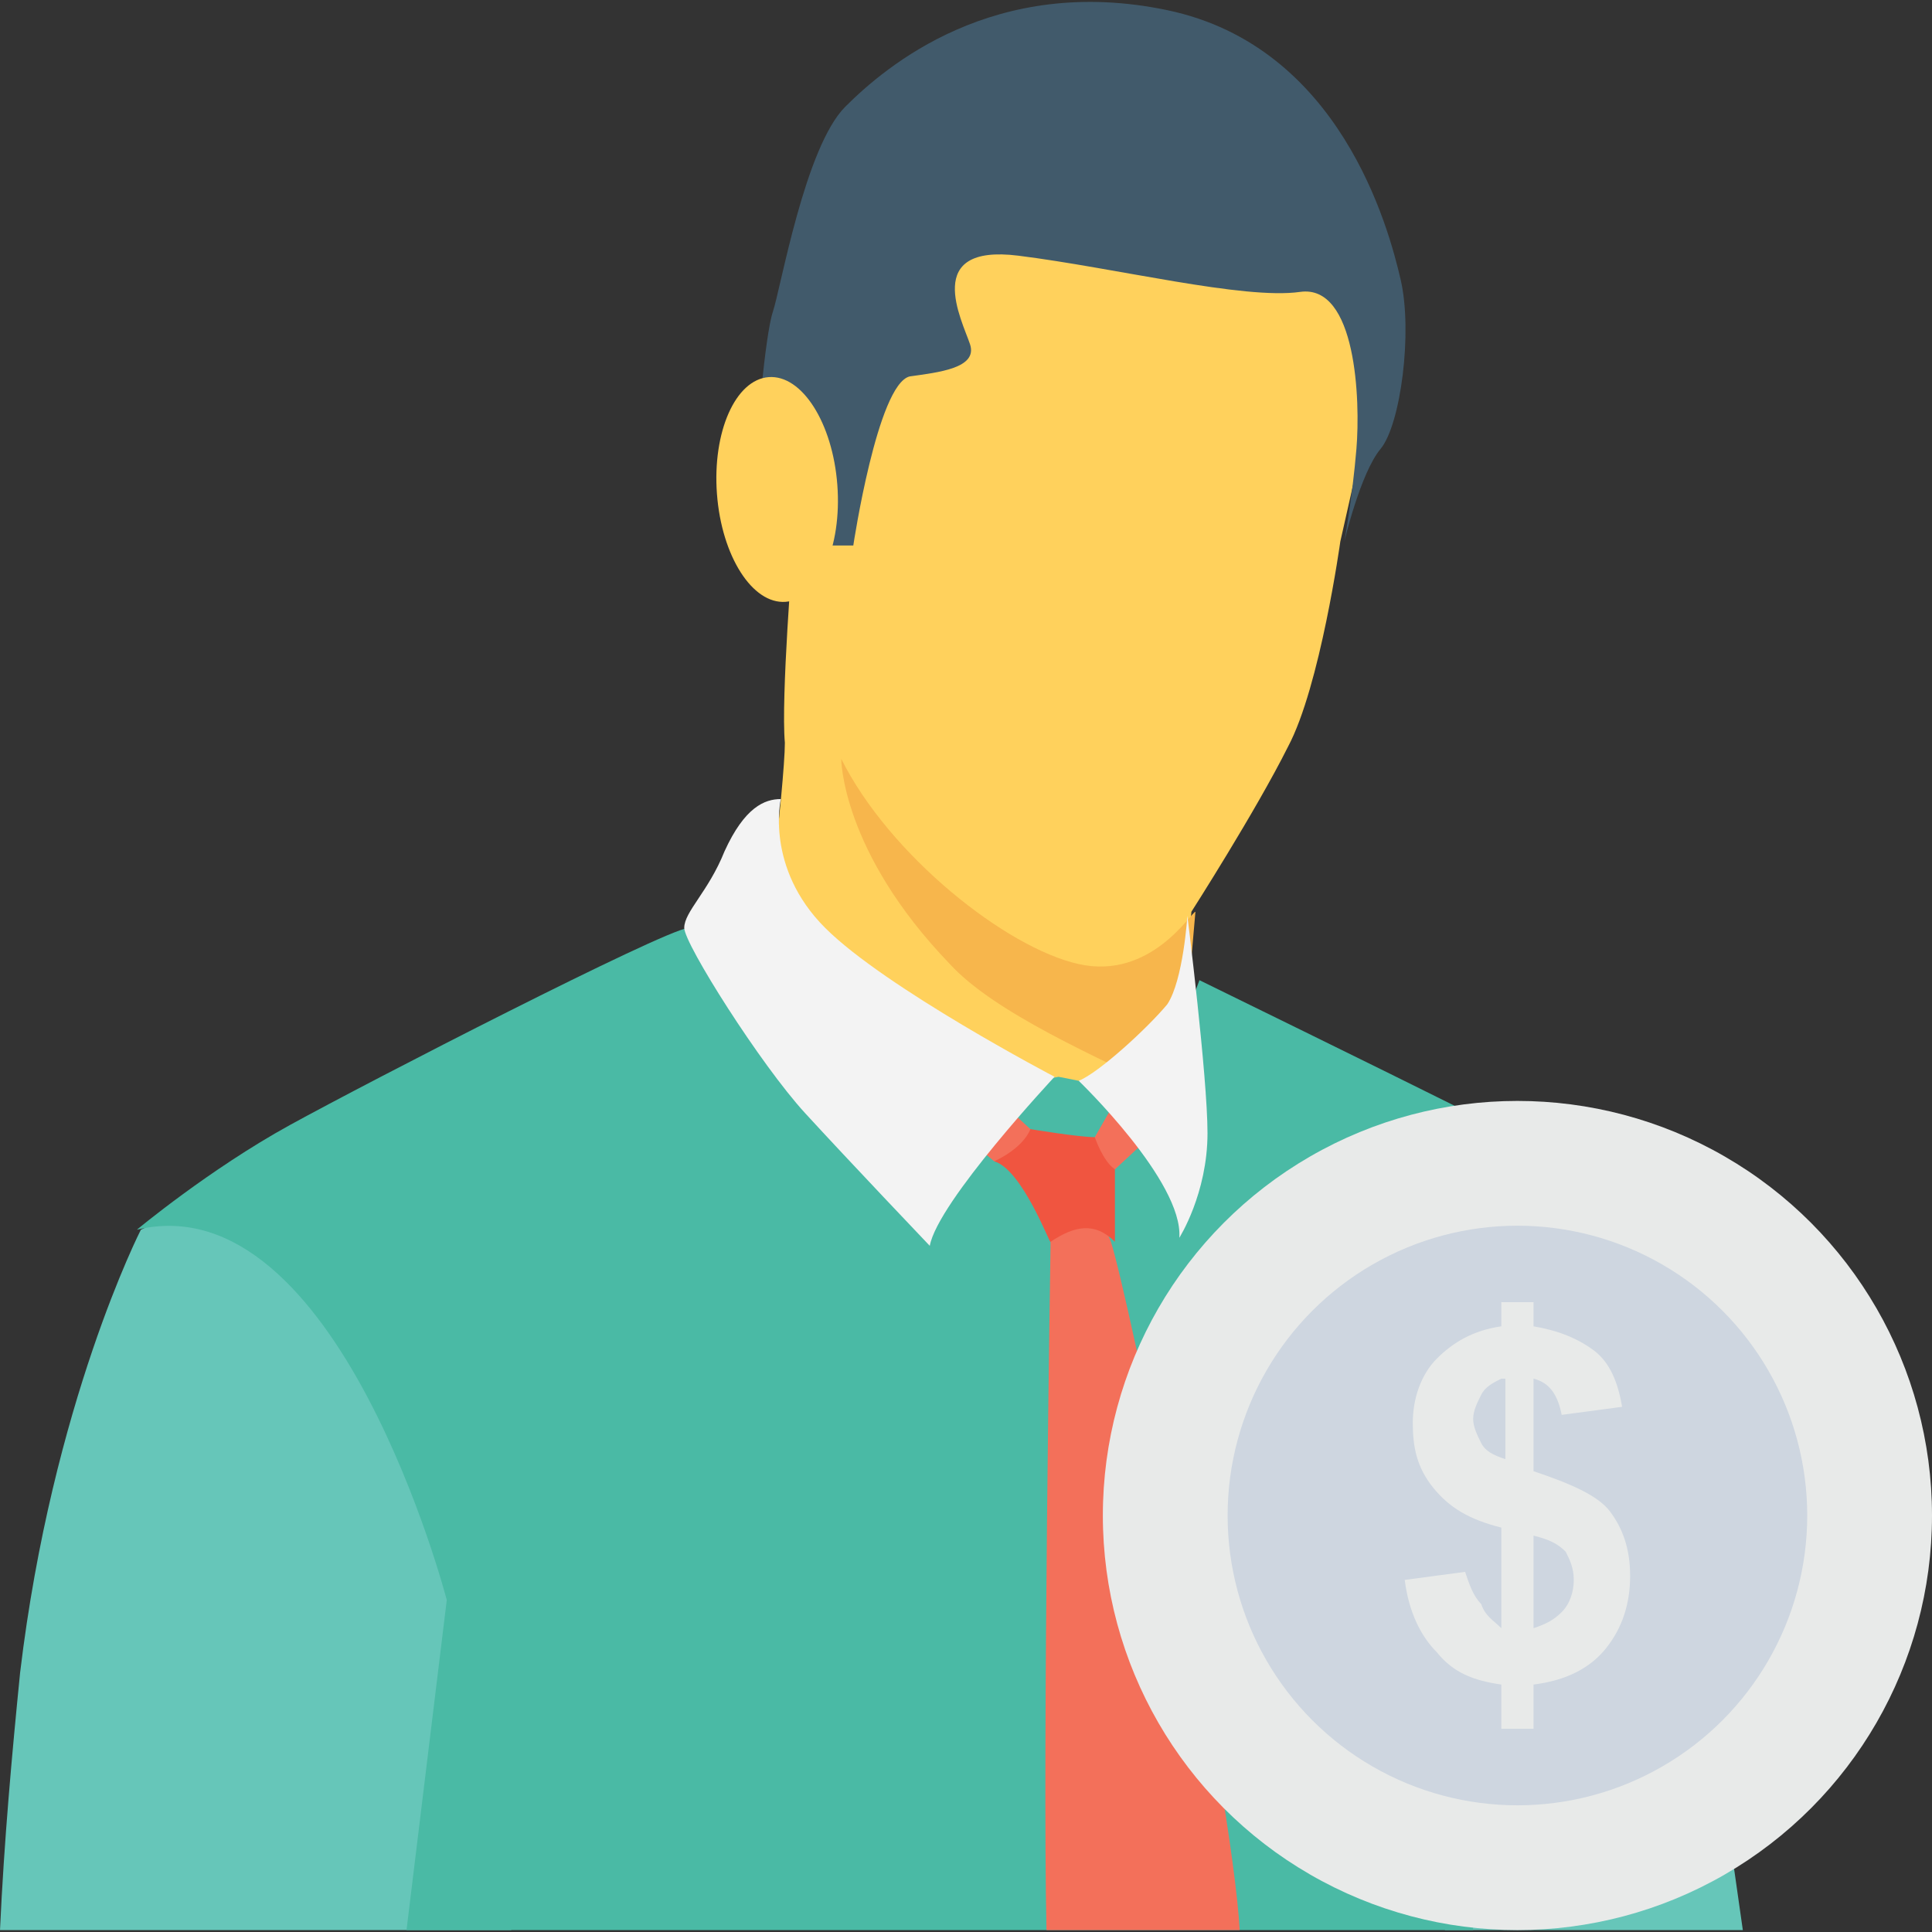 <?xml version="1.0" encoding="iso-8859-1"?>
<!-- Generator: Adobe Illustrator 19.0.0, SVG Export Plug-In . SVG Version: 6.00 Build 0)  -->
<svg version="1.1" id="Capa_1" xmlns="http://www.w3.org/2000/svg" xmlns:xlink="http://www.w3.org/1999/xlink" x="0px" y="0px"
	 viewBox="0 0 512 512" style="enable-background:new 0 0 512 512;" xml:space="preserve">
<rect x="0" y="0" width="512" height="512" fill="#333333" stroke="none"/>
<g>
	<path style="fill:#66C6B9;" d="M135.467,511.492l13.867-41.6l-29.867-45.867c0,0,14.933-145.067-82.133-98.133
		c0,0-23.467,45.867-32,117.333C3.2,464.558,1.067,488.025,0,511.492H135.467z"/>
	<path style="fill:#66C6B9;" d="M461.867,511.492c-5.333-38.4-14.933-98.133-17.067-116.267c-3.2-27.733-13.867-67.2-13.867-67.2
		s-40.533,70.4-48,124.8c-3.2,22.4-2.133,42.667,0,58.667H461.867z"/>
</g>
<path style="fill:#FFD15C;" d="M362.667,110.425l-7.467,33.067c0,0-5.333,38.4-13.867,54.4c-8.533,17.067-25.6,43.733-25.6,43.733
	l-4.267,50.133c0,0-90.667,2.133-105.6-20.267s-4.267-10.667-4.267-10.667s6.4-53.333,6.4-64c-1.067-11.733,2.133-51.2,2.133-51.2
	s6.4-60.8,28.8-83.2s56.533-25.6,56.533-25.6S366.933,42.158,362.667,110.425z"/>
<path style="fill:#415A6B;" d="M219.733,123.225l-1.067,21.333h7.467c0,0,6.4-42.667,14.933-44.8c7.467-1.067,18.133-2.133,16-8.533
	c-2.133-6.4-12.8-26.667,12.8-23.467c25.6,3.2,59.733,11.733,74.667,9.6s16,28.8,14.933,41.6s-3.2,24.533-3.2,24.533
	s4.267-18.133,9.6-24.533c5.333-6.4,8.533-30.933,5.333-44.8c-3.2-13.867-16-61.867-61.867-71.467S234.667,17.625,224,28.292
	c-10.667,10.667-17.067,48-19.2,54.4c-2.133,6.4-4.267,34.133-4.267,34.133l0,0C206.933,108.292,219.733,112.558,219.733,123.225z"
	/>
<ellipse transform="matrix(-0.075 -0.997 0.997 -0.075 92.162 344.687)" style="fill:#FFD15C;" cx="205.868" cy="129.619" rx="29.865" ry="15.999"/>
<path style="fill:#F7B64C;" d="M285.867,255.492c-19.2-4.267-50.133-28.8-62.933-54.4c0,0,0,24.533,28.8,54.4
	c11.733,12.8,38.4,24.533,60.8,35.2l4.267-49.067C315.733,241.625,305.067,259.758,285.867,255.492z"/>
<path style="fill:#4ABAA5;" d="M118.4,424.025l-10.667,87.467H390.4l0,0c-1.067-21.333,14.933-44.8,23.467-65.067
	c8.533-20.267,23.467-103.467,17.067-118.4c-7.467-14.933-24.533-24.533-43.733-34.133c-19.2-9.6-69.333-34.133-69.333-34.133
	l-9.6,25.6l-22.4,1.067l-5.333-1.067l-29.867,5.333l-60.8-45.867c0,0,0,0-7.467,1.067c-7.467,1.067-84.267,40.533-105.6,52.267
	s-40.533,27.733-40.533,27.733C89.6,313.092,118.4,424.025,118.4,424.025z"/>
<g>
	<polyline style="fill:#F3705A;" points="275.2,303.492 273.067,299.225 260.267,287.492 249.6,296.025 263.467,307.758 
		275.2,308.825 	"/>
	<polygon style="fill:#F3705A;" points="289.067,304.558 290.133,301.358 298.667,286.425 310.4,296.025 295.467,309.892 
		281.6,313.092 	"/>
	<path style="fill:#F3705A;" d="M277.333,511.492h51.2c-2.133-37.333-29.867-169.6-34.133-182.4c-5.333-12.8-5.333-12.8-5.333-12.8
		H278.4l0,13.867C278.4,330.158,276.267,464.558,277.333,511.492z"/>
</g>
<path style="fill:#F05540;" d="M263.467,307.758c0,0,7.467-3.2,9.6-8.533c0,0,12.8,2.133,17.067,2.133c0,0,2.133,6.4,5.333,8.533
	v19.2c-5.333-5.333-10.667-4.267-17.067,0C278.4,330.158,270.933,309.892,263.467,307.758z"/>
<g>
	<path style="fill:#F3F3F3;" d="M285.867,286.425c0,0,27.733,26.667,26.667,41.6c0,0,7.467-11.733,7.467-27.733
		c0-14.933-5.333-57.6-5.333-57.6s-1.067,17.067-5.333,23.467C304,272.558,291.2,284.292,285.867,286.425z"/>
	<path style="fill:#F3F3F3;" d="M206.933,211.758c0,0-4.267,18.133,11.733,34.133s60.8,39.467,60.8,39.467
		s-30.933,33.067-33.067,44.8c0,0-21.333-22.4-33.067-35.2s-32-44.8-32-49.067s6.4-9.6,10.667-20.267
		C197.333,213.892,202.667,211.758,206.933,211.758"/>
</g>
<circle style="fill:#E8EAE9;" cx="402.133" cy="401.625" r="109.867"/>
<circle style="fill:#CED6E0;" cx="402.133" cy="401.625" r="76.8"/>
<path style="fill:#E8EAE9;" d="M397.867,431.492v-26.667c-8.533-2.133-13.867-5.333-18.133-10.667
	c-4.267-5.333-5.333-10.667-5.333-17.067c0-6.4,2.133-12.8,6.4-17.067c4.267-4.267,9.6-7.467,17.067-8.533v-6.4h8.533v6.4
	c6.4,1.067,11.733,3.2,16,6.4c4.267,3.2,6.4,8.533,7.467,14.933l-16,2.133c-1.067-5.333-3.2-8.533-7.467-9.6v24.533
	c9.6,3.2,17.067,6.4,20.267,10.667c3.2,4.267,5.333,9.6,5.333,17.067c0,7.467-2.133,13.867-6.4,19.2s-10.667,8.533-19.2,9.6v11.733
	h-8.533v-11.733c-7.467-1.067-12.8-3.2-17.067-8.533c-4.267-4.267-7.467-10.667-8.533-19.2l16-2.133
	c1.067,3.2,2.133,6.4,4.267,8.533C393.6,428.292,395.733,429.358,397.867,431.492z M397.867,365.358
	c-2.133,1.067-4.267,2.133-5.333,4.267c-1.067,2.133-2.133,4.267-2.133,6.4c0,2.133,1.067,4.267,2.133,6.4
	c1.067,2.133,3.2,3.2,6.4,4.267v-21.333H397.867z M406.4,431.492c3.2-1.067,5.333-2.133,7.467-4.267s3.2-5.333,3.2-8.533
	s-1.067-5.333-2.133-7.467c-2.133-2.133-4.267-3.2-8.533-4.267V431.492z"/>
<g>
</g>
<g>
</g>
<g>
</g>
<g>
</g>
<g>
</g>
<g>
</g>
<g>
</g>
<g>
</g>
<g>
</g>
<g>
</g>
<g>
</g>
<g>
</g>
<g>
</g>
<g>
</g>
<g>
</g>
</svg>
